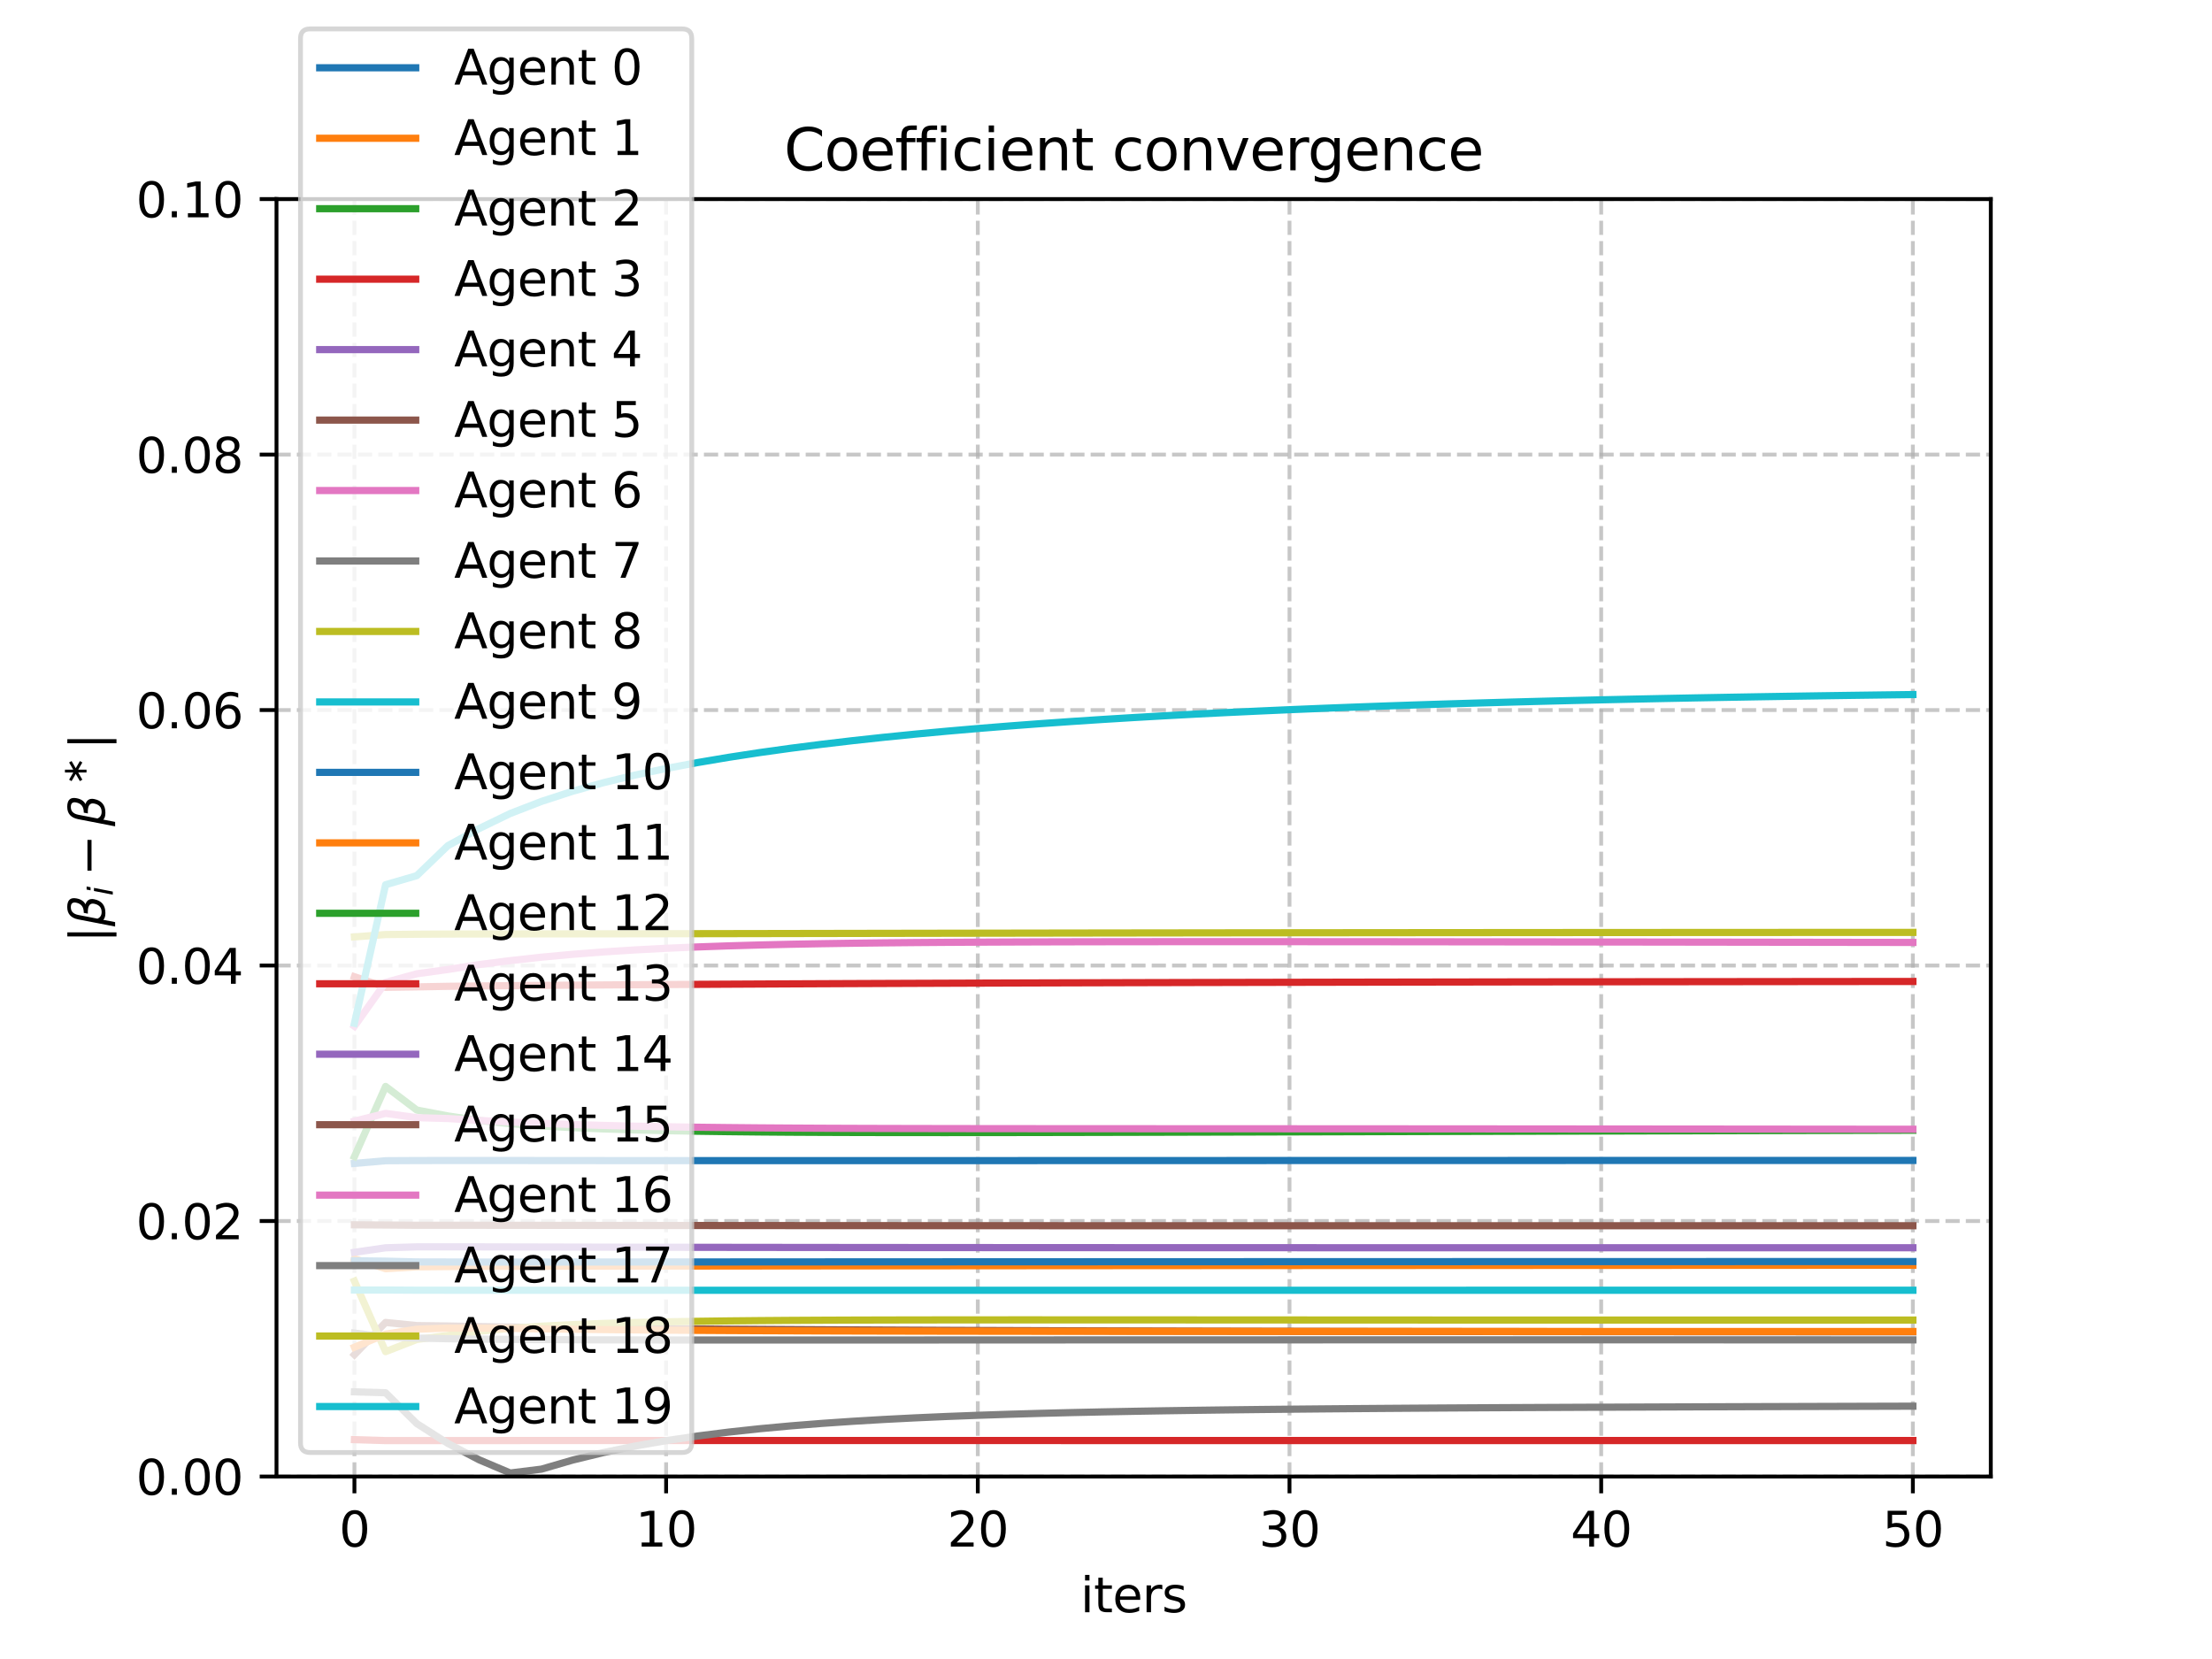 <?xml version="1.0" encoding="utf-8" standalone="no"?>
<!DOCTYPE svg PUBLIC "-//W3C//DTD SVG 1.1//EN"
  "http://www.w3.org/Graphics/SVG/1.1/DTD/svg11.dtd">
<svg xmlns:xlink="http://www.w3.org/1999/xlink" width="460.8pt" height="345.6pt" viewBox="0 0 460.8 345.6" xmlns="http://www.w3.org/2000/svg" version="1.1">
 <defs>
  <style type="text/css">*{stroke-linejoin: round; stroke-linecap: butt}</style>
 </defs>
 <g id="figure_1">
  <g id="patch_1">
   <path d="M 0 345.6 
L 460.8 345.6 
L 460.8 0 
L 0 0 
z
" style="fill: #ffffff"/>
  </g>
  <g id="axes_1">
   <g id="patch_2">
    <path d="M 57.6 307.584 
L 414.72 307.584 
L 414.72 41.472 
L 57.6 41.472 
z
" style="fill: #ffffff"/>
   </g>
   <g id="matplotlib.axis_1">
    <g id="xtick_1">
     <g id="line2d_1">
      <path d="M 73.833 307.584 
L 73.833 41.472 
" clip-path="url(#p8835de9be8)" style="fill: none; stroke-dasharray: 2.96,1.28; stroke-dashoffset: 0; stroke: #b0b0b0; stroke-opacity: 0.7; stroke-width: 0.8"/>
     </g>
     <g id="line2d_2">
      <defs>
       <path id="mc76a9c262f" d="M 0 0 
L 0 3.5 
" style="stroke: #000000; stroke-width: 0.8"/>
      </defs>
      <g>
       <use xlink:href="#mc76a9c262f" x="73.833" y="307.584" style="stroke: #000000; stroke-width: 0.8"/>
      </g>
     </g>
     <g id="text_1">
      <!-- 0 -->
      <g transform="translate(70.651 322.182) scale(0.1 -0.1)">
       <defs>
        <path id="DejaVuSans-30" d="M 2034 4250 
Q 1547 4250 1301 3770 
Q 1056 3291 1056 2328 
Q 1056 1369 1301 889 
Q 1547 409 2034 409 
Q 2525 409 2770 889 
Q 3016 1369 3016 2328 
Q 3016 3291 2770 3770 
Q 2525 4250 2034 4250 
z
M 2034 4750 
Q 2819 4750 3233 4129 
Q 3647 3509 3647 2328 
Q 3647 1150 3233 529 
Q 2819 -91 2034 -91 
Q 1250 -91 836 529 
Q 422 1150 422 2328 
Q 422 3509 836 4129 
Q 1250 4750 2034 4750 
z
" transform="scale(0.016)"/>
       </defs>
       <use xlink:href="#DejaVuSans-30"/>
      </g>
     </g>
    </g>
    <g id="xtick_2">
     <g id="line2d_3">
      <path d="M 138.764 307.584 
L 138.764 41.472 
" clip-path="url(#p8835de9be8)" style="fill: none; stroke-dasharray: 2.96,1.28; stroke-dashoffset: 0; stroke: #b0b0b0; stroke-opacity: 0.7; stroke-width: 0.8"/>
     </g>
     <g id="line2d_4">
      <g>
       <use xlink:href="#mc76a9c262f" x="138.764" y="307.584" style="stroke: #000000; stroke-width: 0.8"/>
      </g>
     </g>
     <g id="text_2">
      <!-- 10 -->
      <g transform="translate(132.401 322.182) scale(0.1 -0.1)">
       <defs>
        <path id="DejaVuSans-31" d="M 794 531 
L 1825 531 
L 1825 4091 
L 703 3866 
L 703 4441 
L 1819 4666 
L 2450 4666 
L 2450 531 
L 3481 531 
L 3481 0 
L 794 0 
L 794 531 
z
" transform="scale(0.016)"/>
       </defs>
       <use xlink:href="#DejaVuSans-31"/>
       <use xlink:href="#DejaVuSans-30" transform="translate(63.623 0)"/>
      </g>
     </g>
    </g>
    <g id="xtick_3">
     <g id="line2d_5">
      <path d="M 203.695 307.584 
L 203.695 41.472 
" clip-path="url(#p8835de9be8)" style="fill: none; stroke-dasharray: 2.96,1.28; stroke-dashoffset: 0; stroke: #b0b0b0; stroke-opacity: 0.7; stroke-width: 0.8"/>
     </g>
     <g id="line2d_6">
      <g>
       <use xlink:href="#mc76a9c262f" x="203.695" y="307.584" style="stroke: #000000; stroke-width: 0.8"/>
      </g>
     </g>
     <g id="text_3">
      <!-- 20 -->
      <g transform="translate(197.332 322.182) scale(0.1 -0.1)">
       <defs>
        <path id="DejaVuSans-32" d="M 1228 531 
L 3431 531 
L 3431 0 
L 469 0 
L 469 531 
Q 828 903 1448 1529 
Q 2069 2156 2228 2338 
Q 2531 2678 2651 2914 
Q 2772 3150 2772 3378 
Q 2772 3750 2511 3984 
Q 2250 4219 1831 4219 
Q 1534 4219 1204 4116 
Q 875 4013 500 3803 
L 500 4441 
Q 881 4594 1212 4672 
Q 1544 4750 1819 4750 
Q 2544 4750 2975 4387 
Q 3406 4025 3406 3419 
Q 3406 3131 3298 2873 
Q 3191 2616 2906 2266 
Q 2828 2175 2409 1742 
Q 1991 1309 1228 531 
z
" transform="scale(0.016)"/>
       </defs>
       <use xlink:href="#DejaVuSans-32"/>
       <use xlink:href="#DejaVuSans-30" transform="translate(63.623 0)"/>
      </g>
     </g>
    </g>
    <g id="xtick_4">
     <g id="line2d_7">
      <path d="M 268.625 307.584 
L 268.625 41.472 
" clip-path="url(#p8835de9be8)" style="fill: none; stroke-dasharray: 2.96,1.28; stroke-dashoffset: 0; stroke: #b0b0b0; stroke-opacity: 0.7; stroke-width: 0.8"/>
     </g>
     <g id="line2d_8">
      <g>
       <use xlink:href="#mc76a9c262f" x="268.625" y="307.584" style="stroke: #000000; stroke-width: 0.8"/>
      </g>
     </g>
     <g id="text_4">
      <!-- 30 -->
      <g transform="translate(262.263 322.182) scale(0.1 -0.1)">
       <defs>
        <path id="DejaVuSans-33" d="M 2597 2516 
Q 3050 2419 3304 2112 
Q 3559 1806 3559 1356 
Q 3559 666 3084 287 
Q 2609 -91 1734 -91 
Q 1441 -91 1130 -33 
Q 819 25 488 141 
L 488 750 
Q 750 597 1062 519 
Q 1375 441 1716 441 
Q 2309 441 2620 675 
Q 2931 909 2931 1356 
Q 2931 1769 2642 2001 
Q 2353 2234 1838 2234 
L 1294 2234 
L 1294 2753 
L 1863 2753 
Q 2328 2753 2575 2939 
Q 2822 3125 2822 3475 
Q 2822 3834 2567 4026 
Q 2313 4219 1838 4219 
Q 1578 4219 1281 4162 
Q 984 4106 628 3988 
L 628 4550 
Q 988 4650 1302 4700 
Q 1616 4750 1894 4750 
Q 2613 4750 3031 4423 
Q 3450 4097 3450 3541 
Q 3450 3153 3228 2886 
Q 3006 2619 2597 2516 
z
" transform="scale(0.016)"/>
       </defs>
       <use xlink:href="#DejaVuSans-33"/>
       <use xlink:href="#DejaVuSans-30" transform="translate(63.623 0)"/>
      </g>
     </g>
    </g>
    <g id="xtick_5">
     <g id="line2d_9">
      <path d="M 333.556 307.584 
L 333.556 41.472 
" clip-path="url(#p8835de9be8)" style="fill: none; stroke-dasharray: 2.96,1.28; stroke-dashoffset: 0; stroke: #b0b0b0; stroke-opacity: 0.7; stroke-width: 0.8"/>
     </g>
     <g id="line2d_10">
      <g>
       <use xlink:href="#mc76a9c262f" x="333.556" y="307.584" style="stroke: #000000; stroke-width: 0.8"/>
      </g>
     </g>
     <g id="text_5">
      <!-- 40 -->
      <g transform="translate(327.194 322.182) scale(0.1 -0.1)">
       <defs>
        <path id="DejaVuSans-34" d="M 2419 4116 
L 825 1625 
L 2419 1625 
L 2419 4116 
z
M 2253 4666 
L 3047 4666 
L 3047 1625 
L 3713 1625 
L 3713 1100 
L 3047 1100 
L 3047 0 
L 2419 0 
L 2419 1100 
L 313 1100 
L 313 1709 
L 2253 4666 
z
" transform="scale(0.016)"/>
       </defs>
       <use xlink:href="#DejaVuSans-34"/>
       <use xlink:href="#DejaVuSans-30" transform="translate(63.623 0)"/>
      </g>
     </g>
    </g>
    <g id="xtick_6">
     <g id="line2d_11">
      <path d="M 398.487 307.584 
L 398.487 41.472 
" clip-path="url(#p8835de9be8)" style="fill: none; stroke-dasharray: 2.96,1.28; stroke-dashoffset: 0; stroke: #b0b0b0; stroke-opacity: 0.7; stroke-width: 0.8"/>
     </g>
     <g id="line2d_12">
      <g>
       <use xlink:href="#mc76a9c262f" x="398.487" y="307.584" style="stroke: #000000; stroke-width: 0.8"/>
      </g>
     </g>
     <g id="text_6">
      <!-- 50 -->
      <g transform="translate(392.125 322.182) scale(0.1 -0.1)">
       <defs>
        <path id="DejaVuSans-35" d="M 691 4666 
L 3169 4666 
L 3169 4134 
L 1269 4134 
L 1269 2991 
Q 1406 3038 1543 3061 
Q 1681 3084 1819 3084 
Q 2600 3084 3056 2656 
Q 3513 2228 3513 1497 
Q 3513 744 3044 326 
Q 2575 -91 1722 -91 
Q 1428 -91 1123 -41 
Q 819 9 494 109 
L 494 744 
Q 775 591 1075 516 
Q 1375 441 1709 441 
Q 2250 441 2565 725 
Q 2881 1009 2881 1497 
Q 2881 1984 2565 2268 
Q 2250 2553 1709 2553 
Q 1456 2553 1204 2497 
Q 953 2441 691 2322 
L 691 4666 
z
" transform="scale(0.016)"/>
       </defs>
       <use xlink:href="#DejaVuSans-35"/>
       <use xlink:href="#DejaVuSans-30" transform="translate(63.623 0)"/>
      </g>
     </g>
    </g>
    <g id="text_7">
     <!-- iters -->
     <g transform="translate(225.074 335.861) scale(0.1 -0.1)">
      <defs>
       <path id="DejaVuSans-69" d="M 603 3500 
L 1178 3500 
L 1178 0 
L 603 0 
L 603 3500 
z
M 603 4863 
L 1178 4863 
L 1178 4134 
L 603 4134 
L 603 4863 
z
" transform="scale(0.016)"/>
       <path id="DejaVuSans-74" d="M 1172 4494 
L 1172 3500 
L 2356 3500 
L 2356 3053 
L 1172 3053 
L 1172 1153 
Q 1172 725 1289 603 
Q 1406 481 1766 481 
L 2356 481 
L 2356 0 
L 1766 0 
Q 1100 0 847 248 
Q 594 497 594 1153 
L 594 3053 
L 172 3053 
L 172 3500 
L 594 3500 
L 594 4494 
L 1172 4494 
z
" transform="scale(0.016)"/>
       <path id="DejaVuSans-65" d="M 3597 1894 
L 3597 1613 
L 953 1613 
Q 991 1019 1311 708 
Q 1631 397 2203 397 
Q 2534 397 2845 478 
Q 3156 559 3463 722 
L 3463 178 
Q 3153 47 2828 -22 
Q 2503 -91 2169 -91 
Q 1331 -91 842 396 
Q 353 884 353 1716 
Q 353 2575 817 3079 
Q 1281 3584 2069 3584 
Q 2775 3584 3186 3129 
Q 3597 2675 3597 1894 
z
M 3022 2063 
Q 3016 2534 2758 2815 
Q 2500 3097 2075 3097 
Q 1594 3097 1305 2825 
Q 1016 2553 972 2059 
L 3022 2063 
z
" transform="scale(0.016)"/>
       <path id="DejaVuSans-72" d="M 2631 2963 
Q 2534 3019 2420 3045 
Q 2306 3072 2169 3072 
Q 1681 3072 1420 2755 
Q 1159 2438 1159 1844 
L 1159 0 
L 581 0 
L 581 3500 
L 1159 3500 
L 1159 2956 
Q 1341 3275 1631 3429 
Q 1922 3584 2338 3584 
Q 2397 3584 2469 3576 
Q 2541 3569 2628 3553 
L 2631 2963 
z
" transform="scale(0.016)"/>
       <path id="DejaVuSans-73" d="M 2834 3397 
L 2834 2853 
Q 2591 2978 2328 3040 
Q 2066 3103 1784 3103 
Q 1356 3103 1142 2972 
Q 928 2841 928 2578 
Q 928 2378 1081 2264 
Q 1234 2150 1697 2047 
L 1894 2003 
Q 2506 1872 2764 1633 
Q 3022 1394 3022 966 
Q 3022 478 2636 193 
Q 2250 -91 1575 -91 
Q 1294 -91 989 -36 
Q 684 19 347 128 
L 347 722 
Q 666 556 975 473 
Q 1284 391 1588 391 
Q 1994 391 2212 530 
Q 2431 669 2431 922 
Q 2431 1156 2273 1281 
Q 2116 1406 1581 1522 
L 1381 1569 
Q 847 1681 609 1914 
Q 372 2147 372 2553 
Q 372 3047 722 3315 
Q 1072 3584 1716 3584 
Q 2034 3584 2315 3537 
Q 2597 3491 2834 3397 
z
" transform="scale(0.016)"/>
      </defs>
      <use xlink:href="#DejaVuSans-69"/>
      <use xlink:href="#DejaVuSans-74" transform="translate(27.783 0)"/>
      <use xlink:href="#DejaVuSans-65" transform="translate(66.992 0)"/>
      <use xlink:href="#DejaVuSans-72" transform="translate(128.516 0)"/>
      <use xlink:href="#DejaVuSans-73" transform="translate(169.629 0)"/>
     </g>
    </g>
   </g>
   <g id="matplotlib.axis_2">
    <g id="ytick_1">
     <g id="line2d_13">
      <path d="M 57.6 307.584 
L 414.72 307.584 
" clip-path="url(#p8835de9be8)" style="fill: none; stroke-dasharray: 2.96,1.28; stroke-dashoffset: 0; stroke: #b0b0b0; stroke-opacity: 0.7; stroke-width: 0.8"/>
     </g>
     <g id="line2d_14">
      <defs>
       <path id="mf9c30bc57f" d="M 0 0 
L -3.5 0 
" style="stroke: #000000; stroke-width: 0.8"/>
      </defs>
      <g>
       <use xlink:href="#mf9c30bc57f" x="57.6" y="307.584" style="stroke: #000000; stroke-width: 0.8"/>
      </g>
     </g>
     <g id="text_8">
      <!-- 0.00 -->
      <g transform="translate(28.334 311.383) scale(0.1 -0.1)">
       <defs>
        <path id="DejaVuSans-2e" d="M 684 794 
L 1344 794 
L 1344 0 
L 684 0 
L 684 794 
z
" transform="scale(0.016)"/>
       </defs>
       <use xlink:href="#DejaVuSans-30"/>
       <use xlink:href="#DejaVuSans-2e" transform="translate(63.623 0)"/>
       <use xlink:href="#DejaVuSans-30" transform="translate(95.41 0)"/>
       <use xlink:href="#DejaVuSans-30" transform="translate(159.033 0)"/>
      </g>
     </g>
    </g>
    <g id="ytick_2">
     <g id="line2d_15">
      <path d="M 57.6 254.362 
L 414.72 254.362 
" clip-path="url(#p8835de9be8)" style="fill: none; stroke-dasharray: 2.96,1.28; stroke-dashoffset: 0; stroke: #b0b0b0; stroke-opacity: 0.7; stroke-width: 0.8"/>
     </g>
     <g id="line2d_16">
      <g>
       <use xlink:href="#mf9c30bc57f" x="57.6" y="254.362" style="stroke: #000000; stroke-width: 0.8"/>
      </g>
     </g>
     <g id="text_9">
      <!-- 0.02 -->
      <g transform="translate(28.334 258.161) scale(0.1 -0.1)">
       <use xlink:href="#DejaVuSans-30"/>
       <use xlink:href="#DejaVuSans-2e" transform="translate(63.623 0)"/>
       <use xlink:href="#DejaVuSans-30" transform="translate(95.41 0)"/>
       <use xlink:href="#DejaVuSans-32" transform="translate(159.033 0)"/>
      </g>
     </g>
    </g>
    <g id="ytick_3">
     <g id="line2d_17">
      <path d="M 57.6 201.139 
L 414.72 201.139 
" clip-path="url(#p8835de9be8)" style="fill: none; stroke-dasharray: 2.96,1.28; stroke-dashoffset: 0; stroke: #b0b0b0; stroke-opacity: 0.7; stroke-width: 0.8"/>
     </g>
     <g id="line2d_18">
      <g>
       <use xlink:href="#mf9c30bc57f" x="57.6" y="201.139" style="stroke: #000000; stroke-width: 0.8"/>
      </g>
     </g>
     <g id="text_10">
      <!-- 0.04 -->
      <g transform="translate(28.334 204.938) scale(0.1 -0.1)">
       <use xlink:href="#DejaVuSans-30"/>
       <use xlink:href="#DejaVuSans-2e" transform="translate(63.623 0)"/>
       <use xlink:href="#DejaVuSans-30" transform="translate(95.41 0)"/>
       <use xlink:href="#DejaVuSans-34" transform="translate(159.033 0)"/>
      </g>
     </g>
    </g>
    <g id="ytick_4">
     <g id="line2d_19">
      <path d="M 57.6 147.917 
L 414.72 147.917 
" clip-path="url(#p8835de9be8)" style="fill: none; stroke-dasharray: 2.96,1.28; stroke-dashoffset: 0; stroke: #b0b0b0; stroke-opacity: 0.7; stroke-width: 0.8"/>
     </g>
     <g id="line2d_20">
      <g>
       <use xlink:href="#mf9c30bc57f" x="57.6" y="147.917" style="stroke: #000000; stroke-width: 0.8"/>
      </g>
     </g>
     <g id="text_11">
      <!-- 0.06 -->
      <g transform="translate(28.334 151.716) scale(0.1 -0.1)">
       <defs>
        <path id="DejaVuSans-36" d="M 2113 2584 
Q 1688 2584 1439 2293 
Q 1191 2003 1191 1497 
Q 1191 994 1439 701 
Q 1688 409 2113 409 
Q 2538 409 2786 701 
Q 3034 994 3034 1497 
Q 3034 2003 2786 2293 
Q 2538 2584 2113 2584 
z
M 3366 4563 
L 3366 3988 
Q 3128 4100 2886 4159 
Q 2644 4219 2406 4219 
Q 1781 4219 1451 3797 
Q 1122 3375 1075 2522 
Q 1259 2794 1537 2939 
Q 1816 3084 2150 3084 
Q 2853 3084 3261 2657 
Q 3669 2231 3669 1497 
Q 3669 778 3244 343 
Q 2819 -91 2113 -91 
Q 1303 -91 875 529 
Q 447 1150 447 2328 
Q 447 3434 972 4092 
Q 1497 4750 2381 4750 
Q 2619 4750 2861 4703 
Q 3103 4656 3366 4563 
z
" transform="scale(0.016)"/>
       </defs>
       <use xlink:href="#DejaVuSans-30"/>
       <use xlink:href="#DejaVuSans-2e" transform="translate(63.623 0)"/>
       <use xlink:href="#DejaVuSans-30" transform="translate(95.41 0)"/>
       <use xlink:href="#DejaVuSans-36" transform="translate(159.033 0)"/>
      </g>
     </g>
    </g>
    <g id="ytick_5">
     <g id="line2d_21">
      <path d="M 57.6 94.694 
L 414.72 94.694 
" clip-path="url(#p8835de9be8)" style="fill: none; stroke-dasharray: 2.96,1.28; stroke-dashoffset: 0; stroke: #b0b0b0; stroke-opacity: 0.7; stroke-width: 0.8"/>
     </g>
     <g id="line2d_22">
      <g>
       <use xlink:href="#mf9c30bc57f" x="57.6" y="94.694" style="stroke: #000000; stroke-width: 0.8"/>
      </g>
     </g>
     <g id="text_12">
      <!-- 0.08 -->
      <g transform="translate(28.334 98.494) scale(0.1 -0.1)">
       <defs>
        <path id="DejaVuSans-38" d="M 2034 2216 
Q 1584 2216 1326 1975 
Q 1069 1734 1069 1313 
Q 1069 891 1326 650 
Q 1584 409 2034 409 
Q 2484 409 2743 651 
Q 3003 894 3003 1313 
Q 3003 1734 2745 1975 
Q 2488 2216 2034 2216 
z
M 1403 2484 
Q 997 2584 770 2862 
Q 544 3141 544 3541 
Q 544 4100 942 4425 
Q 1341 4750 2034 4750 
Q 2731 4750 3128 4425 
Q 3525 4100 3525 3541 
Q 3525 3141 3298 2862 
Q 3072 2584 2669 2484 
Q 3125 2378 3379 2068 
Q 3634 1759 3634 1313 
Q 3634 634 3220 271 
Q 2806 -91 2034 -91 
Q 1263 -91 848 271 
Q 434 634 434 1313 
Q 434 1759 690 2068 
Q 947 2378 1403 2484 
z
M 1172 3481 
Q 1172 3119 1398 2916 
Q 1625 2713 2034 2713 
Q 2441 2713 2670 2916 
Q 2900 3119 2900 3481 
Q 2900 3844 2670 4047 
Q 2441 4250 2034 4250 
Q 1625 4250 1398 4047 
Q 1172 3844 1172 3481 
z
" transform="scale(0.016)"/>
       </defs>
       <use xlink:href="#DejaVuSans-30"/>
       <use xlink:href="#DejaVuSans-2e" transform="translate(63.623 0)"/>
       <use xlink:href="#DejaVuSans-30" transform="translate(95.41 0)"/>
       <use xlink:href="#DejaVuSans-38" transform="translate(159.033 0)"/>
      </g>
     </g>
    </g>
    <g id="ytick_6">
     <g id="line2d_23">
      <path d="M 57.6 41.472 
L 414.72 41.472 
" clip-path="url(#p8835de9be8)" style="fill: none; stroke-dasharray: 2.96,1.28; stroke-dashoffset: 0; stroke: #b0b0b0; stroke-opacity: 0.7; stroke-width: 0.8"/>
     </g>
     <g id="line2d_24">
      <g>
       <use xlink:href="#mf9c30bc57f" x="57.6" y="41.472" style="stroke: #000000; stroke-width: 0.8"/>
      </g>
     </g>
     <g id="text_13">
      <!-- 0.10 -->
      <g transform="translate(28.334 45.271) scale(0.1 -0.1)">
       <use xlink:href="#DejaVuSans-30"/>
       <use xlink:href="#DejaVuSans-2e" transform="translate(63.623 0)"/>
       <use xlink:href="#DejaVuSans-31" transform="translate(95.41 0)"/>
       <use xlink:href="#DejaVuSans-30" transform="translate(159.033 0)"/>
      </g>
     </g>
    </g>
    <g id="text_14">
     <!-- $|\beta_i-\beta^\ast|$ -->
     <g transform="translate(21.934 196.378) rotate(-90) scale(0.1 -0.1)">
      <defs>
       <path id="DejaVuSans-7c" d="M 1344 4891 
L 1344 -1509 
L 813 -1509 
L 813 4891 
L 1344 4891 
z
" transform="scale(0.016)"/>
       <path id="DejaVuSans-Oblique-3b2" d="M 872 216 
L 572 -1331 
L -6 -1331 
L 928 3478 
Q 1206 4903 2538 4903 
Q 3888 4903 3659 3700 
Q 3503 2844 2894 2531 
Q 3713 2250 3553 1416 
Q 3272 -69 1759 -66 
Q 1097 -63 872 216 
z
M 1019 966 
Q 1259 422 1875 425 
Q 2775 425 2966 1406 
Q 3138 2288 1675 2219 
L 1778 2750 
Q 2909 2731 3106 3750 
Q 3241 4438 2509 4434 
Q 1691 4434 1503 3459 
L 1019 966 
z
" transform="scale(0.016)"/>
       <path id="DejaVuSans-Oblique-69" d="M 1172 4863 
L 1747 4863 
L 1606 4134 
L 1031 4134 
L 1172 4863 
z
M 909 3500 
L 1484 3500 
L 800 0 
L 225 0 
L 909 3500 
z
" transform="scale(0.016)"/>
       <path id="DejaVuSans-2212" d="M 678 2272 
L 4684 2272 
L 4684 1741 
L 678 1741 
L 678 2272 
z
" transform="scale(0.016)"/>
       <path id="DejaVuSans-2217" d="M 2153 2006 
L 816 2778 
L 1081 3238 
L 2419 2466 
L 2419 4013 
L 2944 4013 
L 2944 2466 
L 4281 3238 
L 4547 2778 
L 3209 2006 
L 4547 1234 
L 4281 775 
L 2944 1547 
L 2944 0 
L 2419 0 
L 2419 1547 
L 1081 775 
L 816 1234 
L 2153 2006 
z
" transform="scale(0.016)"/>
      </defs>
      <use xlink:href="#DejaVuSans-7c" transform="translate(0 0.827)"/>
      <use xlink:href="#DejaVuSans-Oblique-3b2" transform="translate(33.691 0.827)"/>
      <use xlink:href="#DejaVuSans-Oblique-69" transform="translate(97.51 -15.58) scale(0.7)"/>
      <use xlink:href="#DejaVuSans-2212" transform="translate(139.175 0.827)"/>
      <use xlink:href="#DejaVuSans-Oblique-3b2" transform="translate(242.446 0.827)"/>
      <use xlink:href="#DejaVuSans-2217" transform="translate(327.438 39.108) scale(0.7)"/>
      <use xlink:href="#DejaVuSans-7c" transform="translate(402.462 0.827)"/>
     </g>
    </g>
   </g>
   <g id="line2d_25">
    <path d="M 73.833 242.366 
L 80.326 241.8 
L 86.819 241.764 
L 93.312 241.755 
L 99.805 241.752 
L 106.298 241.756 
L 112.791 241.762 
L 119.284 241.768 
L 125.777 241.773 
L 132.271 241.777 
L 138.764 241.78 
L 145.257 241.782 
L 151.75 241.783 
L 158.243 241.783 
L 164.736 241.783 
L 171.229 241.783 
L 177.722 241.782 
L 184.215 241.78 
L 190.708 241.779 
L 197.201 241.777 
L 203.695 241.775 
L 210.188 241.774 
L 216.681 241.772 
L 223.174 241.77 
L 229.667 241.768 
L 236.16 241.766 
L 242.653 241.765 
L 249.146 241.763 
L 255.639 241.761 
L 262.132 241.76 
L 268.625 241.758 
L 275.119 241.757 
L 281.612 241.755 
L 288.105 241.754 
L 294.598 241.752 
L 301.091 241.751 
L 307.584 241.75 
L 314.077 241.749 
L 320.57 241.748 
L 327.063 241.747 
L 333.556 241.746 
L 340.049 241.744 
L 346.543 241.744 
L 353.036 241.743 
L 359.529 241.742 
L 366.022 241.741 
L 372.515 241.74 
L 379.008 241.739 
L 385.501 241.738 
L 391.994 241.738 
L 398.487 241.737 
" clip-path="url(#p8835de9be8)" style="fill: none; stroke: #1f77b4; stroke-width: 1.5; stroke-linecap: square"/>
   </g>
   <g id="line2d_26">
    <path d="M 73.833 262.221 
L 80.326 264.289 
L 86.819 263.905 
L 93.312 263.843 
L 99.805 263.813 
L 106.298 263.796 
L 112.791 263.782 
L 119.284 263.771 
L 125.777 263.761 
L 132.271 263.751 
L 138.764 263.742 
L 145.257 263.734 
L 151.75 263.726 
L 158.243 263.719 
L 164.736 263.712 
L 171.229 263.706 
L 177.722 263.699 
L 184.215 263.693 
L 190.708 263.688 
L 197.201 263.682 
L 203.695 263.677 
L 210.188 263.672 
L 216.681 263.667 
L 223.174 263.663 
L 229.667 263.658 
L 236.16 263.654 
L 242.653 263.649 
L 249.146 263.645 
L 255.639 263.641 
L 262.132 263.638 
L 268.625 263.634 
L 275.119 263.63 
L 281.612 263.627 
L 288.105 263.623 
L 294.598 263.62 
L 301.091 263.617 
L 307.584 263.613 
L 314.077 263.61 
L 320.57 263.607 
L 327.063 263.604 
L 333.556 263.601 
L 340.049 263.598 
L 346.543 263.596 
L 353.036 263.593 
L 359.529 263.59 
L 366.022 263.587 
L 372.515 263.585 
L 379.008 263.582 
L 385.501 263.58 
L 391.994 263.577 
L 398.487 263.575 
" clip-path="url(#p8835de9be8)" style="fill: none; stroke: #ff7f0e; stroke-width: 1.5; stroke-linecap: square"/>
   </g>
   <g id="line2d_27">
    <path d="M 73.833 240.947 
L 80.326 226.321 
L 86.819 231.242 
L 93.312 232.471 
L 99.805 233.432 
L 106.298 234.077 
L 112.791 234.553 
L 119.284 234.909 
L 125.777 235.178 
L 132.271 235.383 
L 138.764 235.538 
L 145.257 235.656 
L 151.75 235.744 
L 158.243 235.81 
L 164.736 235.858 
L 171.229 235.891 
L 177.722 235.913 
L 184.215 235.927 
L 190.708 235.934 
L 197.201 235.935 
L 203.695 235.931 
L 210.188 235.925 
L 216.681 235.915 
L 223.174 235.904 
L 229.667 235.891 
L 236.16 235.876 
L 242.653 235.861 
L 249.146 235.845 
L 255.639 235.828 
L 262.132 235.811 
L 268.625 235.793 
L 275.119 235.776 
L 281.612 235.758 
L 288.105 235.74 
L 294.598 235.722 
L 301.091 235.704 
L 307.584 235.686 
L 314.077 235.669 
L 320.57 235.651 
L 327.063 235.633 
L 333.556 235.616 
L 340.049 235.599 
L 346.543 235.582 
L 353.036 235.565 
L 359.529 235.548 
L 366.022 235.531 
L 372.515 235.514 
L 379.008 235.498 
L 385.501 235.482 
L 391.994 235.466 
L 398.487 235.45 
" clip-path="url(#p8835de9be8)" style="fill: none; stroke: #2ca02c; stroke-width: 1.5; stroke-linecap: square"/>
   </g>
   <g id="line2d_28">
    <path d="M 73.833 299.906 
L 80.326 300.101 
L 86.819 300.101 
L 93.312 300.098 
L 99.805 300.094 
L 106.298 300.091 
L 112.791 300.09 
L 119.284 300.088 
L 125.777 300.088 
L 132.271 300.087 
L 138.764 300.087 
L 145.257 300.087 
L 151.75 300.087 
L 158.243 300.088 
L 164.736 300.088 
L 171.229 300.088 
L 177.722 300.089 
L 184.215 300.089 
L 190.708 300.089 
L 197.201 300.09 
L 203.695 300.09 
L 210.188 300.09 
L 216.681 300.09 
L 223.174 300.091 
L 229.667 300.091 
L 236.16 300.091 
L 242.653 300.091 
L 249.146 300.091 
L 255.639 300.092 
L 262.132 300.092 
L 268.625 300.092 
L 275.119 300.092 
L 281.612 300.092 
L 288.105 300.092 
L 294.598 300.092 
L 301.091 300.092 
L 307.584 300.092 
L 314.077 300.092 
L 320.57 300.092 
L 327.063 300.092 
L 333.556 300.092 
L 340.049 300.092 
L 346.543 300.092 
L 353.036 300.092 
L 359.529 300.092 
L 366.022 300.092 
L 372.515 300.092 
L 379.008 300.092 
L 385.501 300.092 
L 391.994 300.092 
L 398.487 300.092 
" clip-path="url(#p8835de9be8)" style="fill: none; stroke: #d62728; stroke-width: 1.5; stroke-linecap: square"/>
   </g>
   <g id="line2d_29">
    <path clip-path="url(#p8835de9be8)" style="fill: none; stroke: #9467bd; stroke-width: 1.5; stroke-linecap: square"/>
   </g>
   <g id="line2d_30">
    <path d="M 73.833 282.203 
L 80.326 275.487 
L 86.819 276.143 
L 93.312 276.228 
L 99.805 276.355 
L 106.298 276.448 
L 112.791 276.533 
L 119.284 276.607 
L 125.777 276.674 
L 132.271 276.735 
L 138.764 276.791 
L 145.257 276.842 
L 151.75 276.89 
L 158.243 276.933 
L 164.736 276.974 
L 171.229 277.011 
L 177.722 277.045 
L 184.215 277.078 
L 190.708 277.107 
L 197.201 277.135 
L 203.695 277.161 
L 210.188 277.184 
L 216.681 277.206 
L 223.174 277.227 
L 229.667 277.246 
L 236.16 277.263 
L 242.653 277.28 
L 249.146 277.295 
L 255.639 277.309 
L 262.132 277.321 
L 268.625 277.333 
L 275.119 277.344 
L 281.612 277.354 
L 288.105 277.364 
L 294.598 277.372 
L 301.091 277.38 
L 307.584 277.387 
L 314.077 277.394 
L 320.57 277.4 
L 327.063 277.405 
L 333.556 277.41 
L 340.049 277.414 
L 346.543 277.418 
L 353.036 277.422 
L 359.529 277.425 
L 366.022 277.428 
L 372.515 277.431 
L 379.008 277.433 
L 385.501 277.435 
L 391.994 277.436 
L 398.487 277.438 
" clip-path="url(#p8835de9be8)" style="fill: none; stroke: #8c564b; stroke-width: 1.5; stroke-linecap: square"/>
   </g>
   <g id="line2d_31">
    <path d="M 73.833 233.551 
L 80.326 231.938 
L 86.819 232.829 
L 93.312 233.01 
L 99.805 233.408 
L 106.298 233.732 
L 112.791 234.018 
L 119.284 234.254 
L 125.777 234.447 
L 132.271 234.603 
L 138.764 234.726 
L 145.257 234.823 
L 151.75 234.898 
L 158.243 234.957 
L 164.736 235.001 
L 171.229 235.036 
L 177.722 235.061 
L 184.215 235.081 
L 190.708 235.095 
L 197.201 235.106 
L 203.695 235.115 
L 210.188 235.121 
L 216.681 235.126 
L 223.174 235.13 
L 229.667 235.133 
L 236.16 235.136 
L 242.653 235.138 
L 249.146 235.141 
L 255.639 235.144 
L 262.132 235.147 
L 268.625 235.149 
L 275.119 235.153 
L 281.612 235.156 
L 288.105 235.16 
L 294.598 235.163 
L 301.091 235.167 
L 307.584 235.172 
L 314.077 235.176 
L 320.57 235.181 
L 327.063 235.186 
L 333.556 235.191 
L 340.049 235.196 
L 346.543 235.201 
L 353.036 235.206 
L 359.529 235.212 
L 366.022 235.218 
L 372.515 235.223 
L 379.008 235.229 
L 385.501 235.235 
L 391.994 235.241 
L 398.487 235.247 
" clip-path="url(#p8835de9be8)" style="fill: none; stroke: #e377c2; stroke-width: 1.5; stroke-linecap: square"/>
   </g>
   <g id="line2d_32">
    <path d="M 73.833 289.942 
L 80.326 290.138 
L 86.819 296.55 
L 93.312 300.701 
L 99.805 304.1 
L 106.298 306.852 
L 112.791 306.049 
L 119.284 304.162 
L 125.777 302.58 
L 132.271 301.245 
L 138.764 300.115 
L 145.257 299.154 
L 151.75 298.334 
L 158.243 297.633 
L 164.736 297.033 
L 171.229 296.518 
L 177.722 296.075 
L 184.215 295.693 
L 190.708 295.363 
L 197.201 295.078 
L 203.695 294.831 
L 210.188 294.616 
L 216.681 294.429 
L 223.174 294.266 
L 229.667 294.124 
L 236.16 293.999 
L 242.653 293.889 
L 249.146 293.792 
L 255.639 293.706 
L 262.132 293.63 
L 268.625 293.562 
L 275.119 293.501 
L 281.612 293.446 
L 288.105 293.397 
L 294.598 293.352 
L 301.091 293.311 
L 307.584 293.273 
L 314.077 293.238 
L 320.57 293.206 
L 327.063 293.176 
L 333.556 293.148 
L 340.049 293.122 
L 346.543 293.097 
L 353.036 293.073 
L 359.529 293.051 
L 366.022 293.029 
L 372.515 293.008 
L 379.008 292.988 
L 385.501 292.969 
L 391.994 292.95 
L 398.487 292.932 
" clip-path="url(#p8835de9be8)" style="fill: none; stroke: #7f7f7f; stroke-width: 1.5; stroke-linecap: square"/>
   </g>
   <g id="line2d_33">
    <path d="M 73.833 266.874 
L 80.326 281.571 
L 86.819 279.04 
L 93.312 278.19 
L 99.805 277.323 
L 106.298 276.723 
L 112.791 276.274 
L 119.284 275.942 
L 125.777 275.692 
L 132.271 275.504 
L 138.764 275.361 
L 145.257 275.252 
L 151.75 275.169 
L 158.243 275.107 
L 164.736 275.059 
L 171.229 275.024 
L 177.722 274.998 
L 184.215 274.98 
L 190.708 274.967 
L 197.201 274.959 
L 203.695 274.954 
L 210.188 274.951 
L 216.681 274.951 
L 223.174 274.952 
L 229.667 274.954 
L 236.16 274.956 
L 242.653 274.959 
L 249.146 274.963 
L 255.639 274.967 
L 262.132 274.97 
L 268.625 274.974 
L 275.119 274.977 
L 281.612 274.98 
L 288.105 274.983 
L 294.598 274.986 
L 301.091 274.989 
L 307.584 274.991 
L 314.077 274.993 
L 320.57 274.995 
L 327.063 274.996 
L 333.556 274.997 
L 340.049 274.998 
L 346.543 274.999 
L 353.036 274.999 
L 359.529 275 
L 366.022 275 
L 372.515 275 
L 379.008 274.999 
L 385.501 274.999 
L 391.994 274.998 
L 398.487 274.998 
" clip-path="url(#p8835de9be8)" style="fill: none; stroke: #bcbd22; stroke-width: 1.5; stroke-linecap: square"/>
   </g>
   <g id="line2d_34">
    <path d="M 73.833 268.739 
L 80.326 268.734 
L 86.819 268.774 
L 93.312 268.782 
L 99.805 268.785 
L 106.298 268.785 
L 112.791 268.785 
L 119.284 268.785 
L 125.777 268.785 
L 132.271 268.784 
L 138.764 268.784 
L 145.257 268.784 
L 151.75 268.784 
L 158.243 268.784 
L 164.736 268.784 
L 171.229 268.783 
L 177.722 268.783 
L 184.215 268.783 
L 190.708 268.783 
L 197.201 268.783 
L 203.695 268.783 
L 210.188 268.783 
L 216.681 268.783 
L 223.174 268.783 
L 229.667 268.783 
L 236.16 268.783 
L 242.653 268.783 
L 249.146 268.783 
L 255.639 268.783 
L 262.132 268.783 
L 268.625 268.783 
L 275.119 268.783 
L 281.612 268.783 
L 288.105 268.783 
L 294.598 268.783 
L 301.091 268.783 
L 307.584 268.782 
L 314.077 268.782 
L 320.57 268.782 
L 327.063 268.782 
L 333.556 268.782 
L 340.049 268.782 
L 346.543 268.782 
L 353.036 268.782 
L 359.529 268.782 
L 366.022 268.782 
L 372.515 268.782 
L 379.008 268.782 
L 385.501 268.782 
L 391.994 268.782 
L 398.487 268.782 
" clip-path="url(#p8835de9be8)" style="fill: none; stroke: #17becf; stroke-width: 1.5; stroke-linecap: square"/>
   </g>
   <g id="line2d_35">
    <path d="M 73.833 262.637 
L 80.326 262.722 
L 86.819 262.883 
L 93.312 262.897 
L 99.805 262.914 
L 106.298 262.914 
L 112.791 262.911 
L 119.284 262.907 
L 125.777 262.902 
L 132.271 262.897 
L 138.764 262.892 
L 145.257 262.888 
L 151.75 262.884 
L 158.243 262.88 
L 164.736 262.876 
L 171.229 262.872 
L 177.722 262.869 
L 184.215 262.865 
L 190.708 262.862 
L 197.201 262.859 
L 203.695 262.856 
L 210.188 262.853 
L 216.681 262.85 
L 223.174 262.848 
L 229.667 262.845 
L 236.16 262.843 
L 242.653 262.84 
L 249.146 262.838 
L 255.639 262.836 
L 262.132 262.834 
L 268.625 262.832 
L 275.119 262.83 
L 281.612 262.828 
L 288.105 262.826 
L 294.598 262.824 
L 301.091 262.823 
L 307.584 262.821 
L 314.077 262.819 
L 320.57 262.818 
L 327.063 262.816 
L 333.556 262.815 
L 340.049 262.813 
L 346.543 262.812 
L 353.036 262.811 
L 359.529 262.809 
L 366.022 262.808 
L 372.515 262.807 
L 379.008 262.806 
L 385.501 262.804 
L 391.994 262.803 
L 398.487 262.802 
" clip-path="url(#p8835de9be8)" style="fill: none; stroke: #1f77b4; stroke-width: 1.5; stroke-linecap: square"/>
   </g>
   <g id="line2d_36">
    <path d="M 73.833 280.651 
L 80.326 277.926 
L 86.819 276.902 
L 93.312 276.664 
L 99.805 276.667 
L 106.298 276.739 
L 112.791 276.825 
L 119.284 276.907 
L 125.777 276.98 
L 132.271 277.042 
L 138.764 277.095 
L 145.257 277.139 
L 151.75 277.177 
L 158.243 277.208 
L 164.736 277.233 
L 171.229 277.255 
L 177.722 277.273 
L 184.215 277.288 
L 190.708 277.301 
L 197.201 277.312 
L 203.695 277.321 
L 210.188 277.328 
L 216.681 277.335 
L 223.174 277.34 
L 229.667 277.345 
L 236.16 277.349 
L 242.653 277.353 
L 249.146 277.356 
L 255.639 277.358 
L 262.132 277.361 
L 268.625 277.363 
L 275.119 277.364 
L 281.612 277.366 
L 288.105 277.367 
L 294.598 277.368 
L 301.091 277.369 
L 307.584 277.37 
L 314.077 277.371 
L 320.57 277.371 
L 327.063 277.372 
L 333.556 277.372 
L 340.049 277.373 
L 346.543 277.373 
L 353.036 277.373 
L 359.529 277.373 
L 366.022 277.374 
L 372.515 277.374 
L 379.008 277.374 
L 385.501 277.374 
L 391.994 277.374 
L 398.487 277.374 
" clip-path="url(#p8835de9be8)" style="fill: none; stroke: #ff7f0e; stroke-width: 1.5; stroke-linecap: square"/>
   </g>
   <g id="line2d_37">
    <path clip-path="url(#p8835de9be8)" style="fill: none; stroke: #2ca02c; stroke-width: 1.5; stroke-linecap: square"/>
   </g>
   <g id="line2d_38">
    <path d="M 73.833 203.469 
L 80.326 205.676 
L 86.819 205.586 
L 93.312 205.467 
L 99.805 205.394 
L 106.298 205.33 
L 112.791 205.275 
L 119.284 205.225 
L 125.777 205.179 
L 132.271 205.136 
L 138.764 205.095 
L 145.257 205.058 
L 151.75 205.022 
L 158.243 204.989 
L 164.736 204.957 
L 171.229 204.928 
L 177.722 204.9 
L 184.215 204.873 
L 190.708 204.848 
L 197.201 204.825 
L 203.695 204.802 
L 210.188 204.781 
L 216.681 204.761 
L 223.174 204.742 
L 229.667 204.724 
L 236.16 204.706 
L 242.653 204.69 
L 249.146 204.674 
L 255.639 204.66 
L 262.132 204.645 
L 268.625 204.632 
L 275.119 204.619 
L 281.612 204.607 
L 288.105 204.595 
L 294.598 204.584 
L 301.091 204.573 
L 307.584 204.563 
L 314.077 204.553 
L 320.57 204.543 
L 327.063 204.534 
L 333.556 204.526 
L 340.049 204.517 
L 346.543 204.509 
L 353.036 204.501 
L 359.529 204.494 
L 366.022 204.487 
L 372.515 204.48 
L 379.008 204.473 
L 385.501 204.467 
L 391.994 204.461 
L 398.487 204.455 
" clip-path="url(#p8835de9be8)" style="fill: none; stroke: #d62728; stroke-width: 1.5; stroke-linecap: square"/>
   </g>
   <g id="line2d_39">
    <path d="M 73.833 260.876 
L 80.326 259.936 
L 86.819 259.746 
L 93.312 259.741 
L 99.805 259.748 
L 106.298 259.762 
L 112.791 259.777 
L 119.284 259.792 
L 125.777 259.805 
L 132.271 259.818 
L 138.764 259.829 
L 145.257 259.839 
L 151.75 259.848 
L 158.243 259.856 
L 164.736 259.863 
L 171.229 259.87 
L 177.722 259.876 
L 184.215 259.882 
L 190.708 259.887 
L 197.201 259.892 
L 203.695 259.896 
L 210.188 259.9 
L 216.681 259.903 
L 223.174 259.906 
L 229.667 259.909 
L 236.16 259.912 
L 242.653 259.914 
L 249.146 259.916 
L 255.639 259.918 
L 262.132 259.92 
L 268.625 259.921 
L 275.119 259.923 
L 281.612 259.924 
L 288.105 259.925 
L 294.598 259.926 
L 301.091 259.926 
L 307.584 259.927 
L 314.077 259.927 
L 320.57 259.928 
L 327.063 259.928 
L 333.556 259.928 
L 340.049 259.928 
L 346.543 259.928 
L 353.036 259.928 
L 359.529 259.928 
L 366.022 259.928 
L 372.515 259.927 
L 379.008 259.927 
L 385.501 259.927 
L 391.994 259.926 
L 398.487 259.926 
" clip-path="url(#p8835de9be8)" style="fill: none; stroke: #9467bd; stroke-width: 1.5; stroke-linecap: square"/>
   </g>
   <g id="line2d_40">
    <path d="M 73.833 255.152 
L 80.326 255.194 
L 86.819 255.249 
L 93.312 255.242 
L 99.805 255.25 
L 106.298 255.258 
L 112.791 255.265 
L 119.284 255.273 
L 125.777 255.28 
L 132.271 255.287 
L 138.764 255.293 
L 145.257 255.299 
L 151.75 255.304 
L 158.243 255.309 
L 164.736 255.314 
L 171.229 255.318 
L 177.722 255.322 
L 184.215 255.325 
L 190.708 255.329 
L 197.201 255.331 
L 203.695 255.334 
L 210.188 255.336 
L 216.681 255.338 
L 223.174 255.34 
L 229.667 255.342 
L 236.16 255.343 
L 242.653 255.344 
L 249.146 255.345 
L 255.639 255.346 
L 262.132 255.347 
L 268.625 255.347 
L 275.119 255.348 
L 281.612 255.348 
L 288.105 255.348 
L 294.598 255.348 
L 301.091 255.348 
L 307.584 255.348 
L 314.077 255.348 
L 320.57 255.348 
L 327.063 255.347 
L 333.556 255.347 
L 340.049 255.347 
L 346.543 255.346 
L 353.036 255.345 
L 359.529 255.345 
L 366.022 255.344 
L 372.515 255.343 
L 379.008 255.343 
L 385.501 255.342 
L 391.994 255.341 
L 398.487 255.34 
" clip-path="url(#p8835de9be8)" style="fill: none; stroke: #8c564b; stroke-width: 1.5; stroke-linecap: square"/>
   </g>
   <g id="line2d_41">
    <path d="M 73.833 213.794 
L 80.326 204.653 
L 86.819 202.859 
L 93.312 201.959 
L 99.805 200.935 
L 106.298 200.113 
L 112.791 199.398 
L 119.284 198.799 
L 125.777 198.299 
L 132.271 197.886 
L 138.764 197.545 
L 145.257 197.267 
L 151.75 197.04 
L 158.243 196.856 
L 164.736 196.707 
L 171.229 196.587 
L 177.722 196.491 
L 184.215 196.414 
L 190.708 196.353 
L 197.201 196.304 
L 203.695 196.266 
L 210.188 196.237 
L 216.681 196.214 
L 223.174 196.197 
L 229.667 196.184 
L 236.16 196.176 
L 242.653 196.17 
L 249.146 196.167 
L 255.639 196.166 
L 262.132 196.167 
L 268.625 196.169 
L 275.119 196.173 
L 281.612 196.177 
L 288.105 196.182 
L 294.598 196.188 
L 301.091 196.195 
L 307.584 196.202 
L 314.077 196.209 
L 320.57 196.217 
L 327.063 196.225 
L 333.556 196.234 
L 340.049 196.242 
L 346.543 196.251 
L 353.036 196.26 
L 359.529 196.269 
L 366.022 196.278 
L 372.515 196.288 
L 379.008 196.297 
L 385.501 196.307 
L 391.994 196.316 
L 398.487 196.326 
" clip-path="url(#p8835de9be8)" style="fill: none; stroke: #e377c2; stroke-width: 1.5; stroke-linecap: square"/>
   </g>
   <g id="line2d_42">
    <path d="M 73.833 277.704 
L 80.326 278.52 
L 86.819 278.753 
L 93.312 278.883 
L 99.805 278.965 
L 106.298 279.023 
L 112.791 279.065 
L 119.284 279.096 
L 125.777 279.118 
L 132.271 279.133 
L 138.764 279.142 
L 145.257 279.148 
L 151.75 279.151 
L 158.243 279.152 
L 164.736 279.152 
L 171.229 279.15 
L 177.722 279.147 
L 184.215 279.145 
L 190.708 279.142 
L 197.201 279.139 
L 203.695 279.136 
L 210.188 279.133 
L 216.681 279.13 
L 223.174 279.127 
L 229.667 279.125 
L 236.16 279.123 
L 242.653 279.121 
L 249.146 279.119 
L 255.639 279.118 
L 262.132 279.117 
L 268.625 279.116 
L 275.119 279.115 
L 281.612 279.114 
L 288.105 279.114 
L 294.598 279.113 
L 301.091 279.113 
L 307.584 279.113 
L 314.077 279.113 
L 320.57 279.113 
L 327.063 279.113 
L 333.556 279.113 
L 340.049 279.113 
L 346.543 279.114 
L 353.036 279.114 
L 359.529 279.115 
L 366.022 279.115 
L 372.515 279.115 
L 379.008 279.116 
L 385.501 279.117 
L 391.994 279.117 
L 398.487 279.118 
" clip-path="url(#p8835de9be8)" style="fill: none; stroke: #7f7f7f; stroke-width: 1.5; stroke-linecap: square"/>
   </g>
   <g id="line2d_43">
    <path d="M 73.833 195.176 
L 80.326 194.683 
L 86.819 194.617 
L 93.312 194.577 
L 99.805 194.563 
L 106.298 194.553 
L 112.791 194.546 
L 119.284 194.538 
L 125.777 194.531 
L 132.271 194.522 
L 138.764 194.512 
L 145.257 194.502 
L 151.75 194.491 
L 158.243 194.48 
L 164.736 194.468 
L 171.229 194.457 
L 177.722 194.445 
L 184.215 194.434 
L 190.708 194.422 
L 197.201 194.412 
L 203.695 194.401 
L 210.188 194.391 
L 216.681 194.381 
L 223.174 194.371 
L 229.667 194.362 
L 236.16 194.353 
L 242.653 194.345 
L 249.146 194.337 
L 255.639 194.329 
L 262.132 194.322 
L 268.625 194.315 
L 275.119 194.309 
L 281.612 194.303 
L 288.105 194.297 
L 294.598 194.291 
L 301.091 194.286 
L 307.584 194.281 
L 314.077 194.276 
L 320.57 194.271 
L 327.063 194.267 
L 333.556 194.263 
L 340.049 194.259 
L 346.543 194.255 
L 353.036 194.251 
L 359.529 194.248 
L 366.022 194.245 
L 372.515 194.242 
L 379.008 194.239 
L 385.501 194.236 
L 391.994 194.233 
L 398.487 194.231 
" clip-path="url(#p8835de9be8)" style="fill: none; stroke: #bcbd22; stroke-width: 1.5; stroke-linecap: square"/>
   </g>
   <g id="line2d_44">
    <path d="M 73.833 213.176 
L 80.326 184.304 
L 86.819 182.415 
L 93.312 176.159 
L 99.805 172.61 
L 106.298 169.463 
L 112.791 166.953 
L 119.284 164.834 
L 125.777 163.03 
L 132.271 161.465 
L 138.764 160.09 
L 145.257 158.867 
L 151.75 157.77 
L 158.243 156.776 
L 164.736 155.872 
L 171.229 155.043 
L 177.722 154.281 
L 184.215 153.578 
L 190.708 152.927 
L 197.201 152.324 
L 203.695 151.763 
L 210.188 151.241 
L 216.681 150.754 
L 223.174 150.3 
L 229.667 149.875 
L 236.16 149.478 
L 242.653 149.107 
L 249.146 148.759 
L 255.639 148.434 
L 262.132 148.129 
L 268.625 147.842 
L 275.119 147.574 
L 281.612 147.322 
L 288.105 147.086 
L 294.598 146.864 
L 301.091 146.656 
L 307.584 146.46 
L 314.077 146.277 
L 320.57 146.104 
L 327.063 145.942 
L 333.556 145.79 
L 340.049 145.646 
L 346.543 145.512 
L 353.036 145.385 
L 359.529 145.267 
L 366.022 145.155 
L 372.515 145.05 
L 379.008 144.951 
L 385.501 144.858 
L 391.994 144.771 
L 398.487 144.689 
" clip-path="url(#p8835de9be8)" style="fill: none; stroke: #17becf; stroke-width: 1.5; stroke-linecap: square"/>
   </g>
   <g id="patch_3">
    <path d="M 57.6 307.584 
L 57.6 41.472 
" style="fill: none; stroke: #000000; stroke-width: 0.8; stroke-linejoin: miter; stroke-linecap: square"/>
   </g>
   <g id="patch_4">
    <path d="M 414.72 307.584 
L 414.72 41.472 
" style="fill: none; stroke: #000000; stroke-width: 0.8; stroke-linejoin: miter; stroke-linecap: square"/>
   </g>
   <g id="patch_5">
    <path d="M 57.6 307.584 
L 414.72 307.584 
" style="fill: none; stroke: #000000; stroke-width: 0.8; stroke-linejoin: miter; stroke-linecap: square"/>
   </g>
   <g id="patch_6">
    <path d="M 57.6 41.472 
L 414.72 41.472 
" style="fill: none; stroke: #000000; stroke-width: 0.8; stroke-linejoin: miter; stroke-linecap: square"/>
   </g>
   <g id="text_15">
    <!-- Coefficient convergence -->
    <g transform="translate(163.325 35.472) scale(0.12 -0.12)">
     <defs>
      <path id="DejaVuSans-43" d="M 4122 4306 
L 4122 3641 
Q 3803 3938 3442 4084 
Q 3081 4231 2675 4231 
Q 1875 4231 1450 3742 
Q 1025 3253 1025 2328 
Q 1025 1406 1450 917 
Q 1875 428 2675 428 
Q 3081 428 3442 575 
Q 3803 722 4122 1019 
L 4122 359 
Q 3791 134 3420 21 
Q 3050 -91 2638 -91 
Q 1578 -91 968 557 
Q 359 1206 359 2328 
Q 359 3453 968 4101 
Q 1578 4750 2638 4750 
Q 3056 4750 3426 4639 
Q 3797 4528 4122 4306 
z
" transform="scale(0.016)"/>
      <path id="DejaVuSans-6f" d="M 1959 3097 
Q 1497 3097 1228 2736 
Q 959 2375 959 1747 
Q 959 1119 1226 758 
Q 1494 397 1959 397 
Q 2419 397 2687 759 
Q 2956 1122 2956 1747 
Q 2956 2369 2687 2733 
Q 2419 3097 1959 3097 
z
M 1959 3584 
Q 2709 3584 3137 3096 
Q 3566 2609 3566 1747 
Q 3566 888 3137 398 
Q 2709 -91 1959 -91 
Q 1206 -91 779 398 
Q 353 888 353 1747 
Q 353 2609 779 3096 
Q 1206 3584 1959 3584 
z
" transform="scale(0.016)"/>
      <path id="DejaVuSans-66" d="M 2375 4863 
L 2375 4384 
L 1825 4384 
Q 1516 4384 1395 4259 
Q 1275 4134 1275 3809 
L 1275 3500 
L 2222 3500 
L 2222 3053 
L 1275 3053 
L 1275 0 
L 697 0 
L 697 3053 
L 147 3053 
L 147 3500 
L 697 3500 
L 697 3744 
Q 697 4328 969 4595 
Q 1241 4863 1831 4863 
L 2375 4863 
z
" transform="scale(0.016)"/>
      <path id="DejaVuSans-63" d="M 3122 3366 
L 3122 2828 
Q 2878 2963 2633 3030 
Q 2388 3097 2138 3097 
Q 1578 3097 1268 2742 
Q 959 2388 959 1747 
Q 959 1106 1268 751 
Q 1578 397 2138 397 
Q 2388 397 2633 464 
Q 2878 531 3122 666 
L 3122 134 
Q 2881 22 2623 -34 
Q 2366 -91 2075 -91 
Q 1284 -91 818 406 
Q 353 903 353 1747 
Q 353 2603 823 3093 
Q 1294 3584 2113 3584 
Q 2378 3584 2631 3529 
Q 2884 3475 3122 3366 
z
" transform="scale(0.016)"/>
      <path id="DejaVuSans-6e" d="M 3513 2113 
L 3513 0 
L 2938 0 
L 2938 2094 
Q 2938 2591 2744 2837 
Q 2550 3084 2163 3084 
Q 1697 3084 1428 2787 
Q 1159 2491 1159 1978 
L 1159 0 
L 581 0 
L 581 3500 
L 1159 3500 
L 1159 2956 
Q 1366 3272 1645 3428 
Q 1925 3584 2291 3584 
Q 2894 3584 3203 3211 
Q 3513 2838 3513 2113 
z
" transform="scale(0.016)"/>
      <path id="DejaVuSans-20" transform="scale(0.016)"/>
      <path id="DejaVuSans-76" d="M 191 3500 
L 800 3500 
L 1894 563 
L 2988 3500 
L 3597 3500 
L 2284 0 
L 1503 0 
L 191 3500 
z
" transform="scale(0.016)"/>
      <path id="DejaVuSans-67" d="M 2906 1791 
Q 2906 2416 2648 2759 
Q 2391 3103 1925 3103 
Q 1463 3103 1205 2759 
Q 947 2416 947 1791 
Q 947 1169 1205 825 
Q 1463 481 1925 481 
Q 2391 481 2648 825 
Q 2906 1169 2906 1791 
z
M 3481 434 
Q 3481 -459 3084 -895 
Q 2688 -1331 1869 -1331 
Q 1566 -1331 1297 -1286 
Q 1028 -1241 775 -1147 
L 775 -588 
Q 1028 -725 1275 -790 
Q 1522 -856 1778 -856 
Q 2344 -856 2625 -561 
Q 2906 -266 2906 331 
L 2906 616 
Q 2728 306 2450 153 
Q 2172 0 1784 0 
Q 1141 0 747 490 
Q 353 981 353 1791 
Q 353 2603 747 3093 
Q 1141 3584 1784 3584 
Q 2172 3584 2450 3431 
Q 2728 3278 2906 2969 
L 2906 3500 
L 3481 3500 
L 3481 434 
z
" transform="scale(0.016)"/>
     </defs>
     <use xlink:href="#DejaVuSans-43"/>
     <use xlink:href="#DejaVuSans-6f" transform="translate(69.824 0)"/>
     <use xlink:href="#DejaVuSans-65" transform="translate(131.006 0)"/>
     <use xlink:href="#DejaVuSans-66" transform="translate(192.529 0)"/>
     <use xlink:href="#DejaVuSans-66" transform="translate(227.734 0)"/>
     <use xlink:href="#DejaVuSans-69" transform="translate(262.939 0)"/>
     <use xlink:href="#DejaVuSans-63" transform="translate(290.723 0)"/>
     <use xlink:href="#DejaVuSans-69" transform="translate(345.703 0)"/>
     <use xlink:href="#DejaVuSans-65" transform="translate(373.486 0)"/>
     <use xlink:href="#DejaVuSans-6e" transform="translate(435.01 0)"/>
     <use xlink:href="#DejaVuSans-74" transform="translate(498.389 0)"/>
     <use xlink:href="#DejaVuSans-20" transform="translate(537.598 0)"/>
     <use xlink:href="#DejaVuSans-63" transform="translate(569.385 0)"/>
     <use xlink:href="#DejaVuSans-6f" transform="translate(624.365 0)"/>
     <use xlink:href="#DejaVuSans-6e" transform="translate(685.547 0)"/>
     <use xlink:href="#DejaVuSans-76" transform="translate(748.926 0)"/>
     <use xlink:href="#DejaVuSans-65" transform="translate(808.105 0)"/>
     <use xlink:href="#DejaVuSans-72" transform="translate(869.629 0)"/>
     <use xlink:href="#DejaVuSans-67" transform="translate(908.992 0)"/>
     <use xlink:href="#DejaVuSans-65" transform="translate(972.469 0)"/>
     <use xlink:href="#DejaVuSans-6e" transform="translate(1033.992 0)"/>
     <use xlink:href="#DejaVuSans-63" transform="translate(1097.371 0)"/>
     <use xlink:href="#DejaVuSans-65" transform="translate(1152.352 0)"/>
    </g>
   </g>
   <g id="legend_1">
    <g id="patch_7">
     <path d="M 64.6 302.584 
L 142.103 302.584 
Q 144.103 302.584 144.103 300.584 
L 144.103 8.021 
Q 144.103 6.021 142.103 6.021 
L 64.6 6.021 
Q 62.6 6.021 62.6 8.021 
L 62.6 300.584 
Q 62.6 302.584 64.6 302.584 
z
" style="fill: #ffffff; opacity: 0.8; stroke: #cccccc; stroke-linejoin: miter"/>
    </g>
    <g id="line2d_45">
     <path d="M 66.6 14.12 
L 76.6 14.12 
L 86.6 14.12 
" style="fill: none; stroke: #1f77b4; stroke-width: 1.5; stroke-linecap: square"/>
    </g>
    <g id="text_16">
     <!-- Agent 0 -->
     <g transform="translate(94.6 17.62) scale(0.1 -0.1)">
      <defs>
       <path id="DejaVuSans-41" d="M 2188 4044 
L 1331 1722 
L 3047 1722 
L 2188 4044 
z
M 1831 4666 
L 2547 4666 
L 4325 0 
L 3669 0 
L 3244 1197 
L 1141 1197 
L 716 0 
L 50 0 
L 1831 4666 
z
" transform="scale(0.016)"/>
      </defs>
      <use xlink:href="#DejaVuSans-41"/>
      <use xlink:href="#DejaVuSans-67" transform="translate(68.408 0)"/>
      <use xlink:href="#DejaVuSans-65" transform="translate(131.885 0)"/>
      <use xlink:href="#DejaVuSans-6e" transform="translate(193.408 0)"/>
      <use xlink:href="#DejaVuSans-74" transform="translate(256.787 0)"/>
      <use xlink:href="#DejaVuSans-20" transform="translate(295.996 0)"/>
      <use xlink:href="#DejaVuSans-30" transform="translate(327.783 0)"/>
     </g>
    </g>
    <g id="line2d_46">
     <path d="M 66.6 28.798 
L 76.6 28.798 
L 86.6 28.798 
" style="fill: none; stroke: #ff7f0e; stroke-width: 1.5; stroke-linecap: square"/>
    </g>
    <g id="text_17">
     <!-- Agent 1 -->
     <g transform="translate(94.6 32.298) scale(0.1 -0.1)">
      <use xlink:href="#DejaVuSans-41"/>
      <use xlink:href="#DejaVuSans-67" transform="translate(68.408 0)"/>
      <use xlink:href="#DejaVuSans-65" transform="translate(131.885 0)"/>
      <use xlink:href="#DejaVuSans-6e" transform="translate(193.408 0)"/>
      <use xlink:href="#DejaVuSans-74" transform="translate(256.787 0)"/>
      <use xlink:href="#DejaVuSans-20" transform="translate(295.996 0)"/>
      <use xlink:href="#DejaVuSans-31" transform="translate(327.783 0)"/>
     </g>
    </g>
    <g id="line2d_47">
     <path d="M 66.6 43.476 
L 76.6 43.476 
L 86.6 43.476 
" style="fill: none; stroke: #2ca02c; stroke-width: 1.5; stroke-linecap: square"/>
    </g>
    <g id="text_18">
     <!-- Agent 2 -->
     <g transform="translate(94.6 46.976) scale(0.1 -0.1)">
      <use xlink:href="#DejaVuSans-41"/>
      <use xlink:href="#DejaVuSans-67" transform="translate(68.408 0)"/>
      <use xlink:href="#DejaVuSans-65" transform="translate(131.885 0)"/>
      <use xlink:href="#DejaVuSans-6e" transform="translate(193.408 0)"/>
      <use xlink:href="#DejaVuSans-74" transform="translate(256.787 0)"/>
      <use xlink:href="#DejaVuSans-20" transform="translate(295.996 0)"/>
      <use xlink:href="#DejaVuSans-32" transform="translate(327.783 0)"/>
     </g>
    </g>
    <g id="line2d_48">
     <path d="M 66.6 58.154 
L 76.6 58.154 
L 86.6 58.154 
" style="fill: none; stroke: #d62728; stroke-width: 1.5; stroke-linecap: square"/>
    </g>
    <g id="text_19">
     <!-- Agent 3 -->
     <g transform="translate(94.6 61.654) scale(0.1 -0.1)">
      <use xlink:href="#DejaVuSans-41"/>
      <use xlink:href="#DejaVuSans-67" transform="translate(68.408 0)"/>
      <use xlink:href="#DejaVuSans-65" transform="translate(131.885 0)"/>
      <use xlink:href="#DejaVuSans-6e" transform="translate(193.408 0)"/>
      <use xlink:href="#DejaVuSans-74" transform="translate(256.787 0)"/>
      <use xlink:href="#DejaVuSans-20" transform="translate(295.996 0)"/>
      <use xlink:href="#DejaVuSans-33" transform="translate(327.783 0)"/>
     </g>
    </g>
    <g id="line2d_49">
     <path d="M 66.6 72.832 
L 76.6 72.832 
L 86.6 72.832 
" style="fill: none; stroke: #9467bd; stroke-width: 1.5; stroke-linecap: square"/>
    </g>
    <g id="text_20">
     <!-- Agent 4 -->
     <g transform="translate(94.6 76.332) scale(0.1 -0.1)">
      <use xlink:href="#DejaVuSans-41"/>
      <use xlink:href="#DejaVuSans-67" transform="translate(68.408 0)"/>
      <use xlink:href="#DejaVuSans-65" transform="translate(131.885 0)"/>
      <use xlink:href="#DejaVuSans-6e" transform="translate(193.408 0)"/>
      <use xlink:href="#DejaVuSans-74" transform="translate(256.787 0)"/>
      <use xlink:href="#DejaVuSans-20" transform="translate(295.996 0)"/>
      <use xlink:href="#DejaVuSans-34" transform="translate(327.783 0)"/>
     </g>
    </g>
    <g id="line2d_50">
     <path d="M 66.6 87.511 
L 76.6 87.511 
L 86.6 87.511 
" style="fill: none; stroke: #8c564b; stroke-width: 1.5; stroke-linecap: square"/>
    </g>
    <g id="text_21">
     <!-- Agent 5 -->
     <g transform="translate(94.6 91.011) scale(0.1 -0.1)">
      <use xlink:href="#DejaVuSans-41"/>
      <use xlink:href="#DejaVuSans-67" transform="translate(68.408 0)"/>
      <use xlink:href="#DejaVuSans-65" transform="translate(131.885 0)"/>
      <use xlink:href="#DejaVuSans-6e" transform="translate(193.408 0)"/>
      <use xlink:href="#DejaVuSans-74" transform="translate(256.787 0)"/>
      <use xlink:href="#DejaVuSans-20" transform="translate(295.996 0)"/>
      <use xlink:href="#DejaVuSans-35" transform="translate(327.783 0)"/>
     </g>
    </g>
    <g id="line2d_51">
     <path d="M 66.6 102.189 
L 76.6 102.189 
L 86.6 102.189 
" style="fill: none; stroke: #e377c2; stroke-width: 1.5; stroke-linecap: square"/>
    </g>
    <g id="text_22">
     <!-- Agent 6 -->
     <g transform="translate(94.6 105.689) scale(0.1 -0.1)">
      <use xlink:href="#DejaVuSans-41"/>
      <use xlink:href="#DejaVuSans-67" transform="translate(68.408 0)"/>
      <use xlink:href="#DejaVuSans-65" transform="translate(131.885 0)"/>
      <use xlink:href="#DejaVuSans-6e" transform="translate(193.408 0)"/>
      <use xlink:href="#DejaVuSans-74" transform="translate(256.787 0)"/>
      <use xlink:href="#DejaVuSans-20" transform="translate(295.996 0)"/>
      <use xlink:href="#DejaVuSans-36" transform="translate(327.783 0)"/>
     </g>
    </g>
    <g id="line2d_52">
     <path d="M 66.6 116.867 
L 76.6 116.867 
L 86.6 116.867 
" style="fill: none; stroke: #7f7f7f; stroke-width: 1.5; stroke-linecap: square"/>
    </g>
    <g id="text_23">
     <!-- Agent 7 -->
     <g transform="translate(94.6 120.367) scale(0.1 -0.1)">
      <defs>
       <path id="DejaVuSans-37" d="M 525 4666 
L 3525 4666 
L 3525 4397 
L 1831 0 
L 1172 0 
L 2766 4134 
L 525 4134 
L 525 4666 
z
" transform="scale(0.016)"/>
      </defs>
      <use xlink:href="#DejaVuSans-41"/>
      <use xlink:href="#DejaVuSans-67" transform="translate(68.408 0)"/>
      <use xlink:href="#DejaVuSans-65" transform="translate(131.885 0)"/>
      <use xlink:href="#DejaVuSans-6e" transform="translate(193.408 0)"/>
      <use xlink:href="#DejaVuSans-74" transform="translate(256.787 0)"/>
      <use xlink:href="#DejaVuSans-20" transform="translate(295.996 0)"/>
      <use xlink:href="#DejaVuSans-37" transform="translate(327.783 0)"/>
     </g>
    </g>
    <g id="line2d_53">
     <path d="M 66.6 131.545 
L 76.6 131.545 
L 86.6 131.545 
" style="fill: none; stroke: #bcbd22; stroke-width: 1.5; stroke-linecap: square"/>
    </g>
    <g id="text_24">
     <!-- Agent 8 -->
     <g transform="translate(94.6 135.045) scale(0.1 -0.1)">
      <use xlink:href="#DejaVuSans-41"/>
      <use xlink:href="#DejaVuSans-67" transform="translate(68.408 0)"/>
      <use xlink:href="#DejaVuSans-65" transform="translate(131.885 0)"/>
      <use xlink:href="#DejaVuSans-6e" transform="translate(193.408 0)"/>
      <use xlink:href="#DejaVuSans-74" transform="translate(256.787 0)"/>
      <use xlink:href="#DejaVuSans-20" transform="translate(295.996 0)"/>
      <use xlink:href="#DejaVuSans-38" transform="translate(327.783 0)"/>
     </g>
    </g>
    <g id="line2d_54">
     <path d="M 66.6 146.223 
L 76.6 146.223 
L 86.6 146.223 
" style="fill: none; stroke: #17becf; stroke-width: 1.5; stroke-linecap: square"/>
    </g>
    <g id="text_25">
     <!-- Agent 9 -->
     <g transform="translate(94.6 149.723) scale(0.1 -0.1)">
      <defs>
       <path id="DejaVuSans-39" d="M 703 97 
L 703 672 
Q 941 559 1184 500 
Q 1428 441 1663 441 
Q 2288 441 2617 861 
Q 2947 1281 2994 2138 
Q 2813 1869 2534 1725 
Q 2256 1581 1919 1581 
Q 1219 1581 811 2004 
Q 403 2428 403 3163 
Q 403 3881 828 4315 
Q 1253 4750 1959 4750 
Q 2769 4750 3195 4129 
Q 3622 3509 3622 2328 
Q 3622 1225 3098 567 
Q 2575 -91 1691 -91 
Q 1453 -91 1209 -44 
Q 966 3 703 97 
z
M 1959 2075 
Q 2384 2075 2632 2365 
Q 2881 2656 2881 3163 
Q 2881 3666 2632 3958 
Q 2384 4250 1959 4250 
Q 1534 4250 1286 3958 
Q 1038 3666 1038 3163 
Q 1038 2656 1286 2365 
Q 1534 2075 1959 2075 
z
" transform="scale(0.016)"/>
      </defs>
      <use xlink:href="#DejaVuSans-41"/>
      <use xlink:href="#DejaVuSans-67" transform="translate(68.408 0)"/>
      <use xlink:href="#DejaVuSans-65" transform="translate(131.885 0)"/>
      <use xlink:href="#DejaVuSans-6e" transform="translate(193.408 0)"/>
      <use xlink:href="#DejaVuSans-74" transform="translate(256.787 0)"/>
      <use xlink:href="#DejaVuSans-20" transform="translate(295.996 0)"/>
      <use xlink:href="#DejaVuSans-39" transform="translate(327.783 0)"/>
     </g>
    </g>
    <g id="line2d_55">
     <path d="M 66.6 160.901 
L 76.6 160.901 
L 86.6 160.901 
" style="fill: none; stroke: #1f77b4; stroke-width: 1.5; stroke-linecap: square"/>
    </g>
    <g id="text_26">
     <!-- Agent 10 -->
     <g transform="translate(94.6 164.401) scale(0.1 -0.1)">
      <use xlink:href="#DejaVuSans-41"/>
      <use xlink:href="#DejaVuSans-67" transform="translate(68.408 0)"/>
      <use xlink:href="#DejaVuSans-65" transform="translate(131.885 0)"/>
      <use xlink:href="#DejaVuSans-6e" transform="translate(193.408 0)"/>
      <use xlink:href="#DejaVuSans-74" transform="translate(256.787 0)"/>
      <use xlink:href="#DejaVuSans-20" transform="translate(295.996 0)"/>
      <use xlink:href="#DejaVuSans-31" transform="translate(327.783 0)"/>
      <use xlink:href="#DejaVuSans-30" transform="translate(391.406 0)"/>
     </g>
    </g>
    <g id="line2d_56">
     <path d="M 66.6 175.579 
L 76.6 175.579 
L 86.6 175.579 
" style="fill: none; stroke: #ff7f0e; stroke-width: 1.5; stroke-linecap: square"/>
    </g>
    <g id="text_27">
     <!-- Agent 11 -->
     <g transform="translate(94.6 179.079) scale(0.1 -0.1)">
      <use xlink:href="#DejaVuSans-41"/>
      <use xlink:href="#DejaVuSans-67" transform="translate(68.408 0)"/>
      <use xlink:href="#DejaVuSans-65" transform="translate(131.885 0)"/>
      <use xlink:href="#DejaVuSans-6e" transform="translate(193.408 0)"/>
      <use xlink:href="#DejaVuSans-74" transform="translate(256.787 0)"/>
      <use xlink:href="#DejaVuSans-20" transform="translate(295.996 0)"/>
      <use xlink:href="#DejaVuSans-31" transform="translate(327.783 0)"/>
      <use xlink:href="#DejaVuSans-31" transform="translate(391.406 0)"/>
     </g>
    </g>
    <g id="line2d_57">
     <path d="M 66.6 190.257 
L 76.6 190.257 
L 86.6 190.257 
" style="fill: none; stroke: #2ca02c; stroke-width: 1.5; stroke-linecap: square"/>
    </g>
    <g id="text_28">
     <!-- Agent 12 -->
     <g transform="translate(94.6 193.757) scale(0.1 -0.1)">
      <use xlink:href="#DejaVuSans-41"/>
      <use xlink:href="#DejaVuSans-67" transform="translate(68.408 0)"/>
      <use xlink:href="#DejaVuSans-65" transform="translate(131.885 0)"/>
      <use xlink:href="#DejaVuSans-6e" transform="translate(193.408 0)"/>
      <use xlink:href="#DejaVuSans-74" transform="translate(256.787 0)"/>
      <use xlink:href="#DejaVuSans-20" transform="translate(295.996 0)"/>
      <use xlink:href="#DejaVuSans-31" transform="translate(327.783 0)"/>
      <use xlink:href="#DejaVuSans-32" transform="translate(391.406 0)"/>
     </g>
    </g>
    <g id="line2d_58">
     <path d="M 66.6 204.936 
L 76.6 204.936 
L 86.6 204.936 
" style="fill: none; stroke: #d62728; stroke-width: 1.5; stroke-linecap: square"/>
    </g>
    <g id="text_29">
     <!-- Agent 13 -->
     <g transform="translate(94.6 208.436) scale(0.1 -0.1)">
      <use xlink:href="#DejaVuSans-41"/>
      <use xlink:href="#DejaVuSans-67" transform="translate(68.408 0)"/>
      <use xlink:href="#DejaVuSans-65" transform="translate(131.885 0)"/>
      <use xlink:href="#DejaVuSans-6e" transform="translate(193.408 0)"/>
      <use xlink:href="#DejaVuSans-74" transform="translate(256.787 0)"/>
      <use xlink:href="#DejaVuSans-20" transform="translate(295.996 0)"/>
      <use xlink:href="#DejaVuSans-31" transform="translate(327.783 0)"/>
      <use xlink:href="#DejaVuSans-33" transform="translate(391.406 0)"/>
     </g>
    </g>
    <g id="line2d_59">
     <path d="M 66.6 219.614 
L 76.6 219.614 
L 86.6 219.614 
" style="fill: none; stroke: #9467bd; stroke-width: 1.5; stroke-linecap: square"/>
    </g>
    <g id="text_30">
     <!-- Agent 14 -->
     <g transform="translate(94.6 223.114) scale(0.1 -0.1)">
      <use xlink:href="#DejaVuSans-41"/>
      <use xlink:href="#DejaVuSans-67" transform="translate(68.408 0)"/>
      <use xlink:href="#DejaVuSans-65" transform="translate(131.885 0)"/>
      <use xlink:href="#DejaVuSans-6e" transform="translate(193.408 0)"/>
      <use xlink:href="#DejaVuSans-74" transform="translate(256.787 0)"/>
      <use xlink:href="#DejaVuSans-20" transform="translate(295.996 0)"/>
      <use xlink:href="#DejaVuSans-31" transform="translate(327.783 0)"/>
      <use xlink:href="#DejaVuSans-34" transform="translate(391.406 0)"/>
     </g>
    </g>
    <g id="line2d_60">
     <path d="M 66.6 234.292 
L 76.6 234.292 
L 86.6 234.292 
" style="fill: none; stroke: #8c564b; stroke-width: 1.5; stroke-linecap: square"/>
    </g>
    <g id="text_31">
     <!-- Agent 15 -->
     <g transform="translate(94.6 237.792) scale(0.1 -0.1)">
      <use xlink:href="#DejaVuSans-41"/>
      <use xlink:href="#DejaVuSans-67" transform="translate(68.408 0)"/>
      <use xlink:href="#DejaVuSans-65" transform="translate(131.885 0)"/>
      <use xlink:href="#DejaVuSans-6e" transform="translate(193.408 0)"/>
      <use xlink:href="#DejaVuSans-74" transform="translate(256.787 0)"/>
      <use xlink:href="#DejaVuSans-20" transform="translate(295.996 0)"/>
      <use xlink:href="#DejaVuSans-31" transform="translate(327.783 0)"/>
      <use xlink:href="#DejaVuSans-35" transform="translate(391.406 0)"/>
     </g>
    </g>
    <g id="line2d_61">
     <path d="M 66.6 248.97 
L 76.6 248.97 
L 86.6 248.97 
" style="fill: none; stroke: #e377c2; stroke-width: 1.5; stroke-linecap: square"/>
    </g>
    <g id="text_32">
     <!-- Agent 16 -->
     <g transform="translate(94.6 252.47) scale(0.1 -0.1)">
      <use xlink:href="#DejaVuSans-41"/>
      <use xlink:href="#DejaVuSans-67" transform="translate(68.408 0)"/>
      <use xlink:href="#DejaVuSans-65" transform="translate(131.885 0)"/>
      <use xlink:href="#DejaVuSans-6e" transform="translate(193.408 0)"/>
      <use xlink:href="#DejaVuSans-74" transform="translate(256.787 0)"/>
      <use xlink:href="#DejaVuSans-20" transform="translate(295.996 0)"/>
      <use xlink:href="#DejaVuSans-31" transform="translate(327.783 0)"/>
      <use xlink:href="#DejaVuSans-36" transform="translate(391.406 0)"/>
     </g>
    </g>
    <g id="line2d_62">
     <path d="M 66.6 263.648 
L 76.6 263.648 
L 86.6 263.648 
" style="fill: none; stroke: #7f7f7f; stroke-width: 1.5; stroke-linecap: square"/>
    </g>
    <g id="text_33">
     <!-- Agent 17 -->
     <g transform="translate(94.6 267.148) scale(0.1 -0.1)">
      <use xlink:href="#DejaVuSans-41"/>
      <use xlink:href="#DejaVuSans-67" transform="translate(68.408 0)"/>
      <use xlink:href="#DejaVuSans-65" transform="translate(131.885 0)"/>
      <use xlink:href="#DejaVuSans-6e" transform="translate(193.408 0)"/>
      <use xlink:href="#DejaVuSans-74" transform="translate(256.787 0)"/>
      <use xlink:href="#DejaVuSans-20" transform="translate(295.996 0)"/>
      <use xlink:href="#DejaVuSans-31" transform="translate(327.783 0)"/>
      <use xlink:href="#DejaVuSans-37" transform="translate(391.406 0)"/>
     </g>
    </g>
    <g id="line2d_63">
     <path d="M 66.6 278.326 
L 76.6 278.326 
L 86.6 278.326 
" style="fill: none; stroke: #bcbd22; stroke-width: 1.5; stroke-linecap: square"/>
    </g>
    <g id="text_34">
     <!-- Agent 18 -->
     <g transform="translate(94.6 281.826) scale(0.1 -0.1)">
      <use xlink:href="#DejaVuSans-41"/>
      <use xlink:href="#DejaVuSans-67" transform="translate(68.408 0)"/>
      <use xlink:href="#DejaVuSans-65" transform="translate(131.885 0)"/>
      <use xlink:href="#DejaVuSans-6e" transform="translate(193.408 0)"/>
      <use xlink:href="#DejaVuSans-74" transform="translate(256.787 0)"/>
      <use xlink:href="#DejaVuSans-20" transform="translate(295.996 0)"/>
      <use xlink:href="#DejaVuSans-31" transform="translate(327.783 0)"/>
      <use xlink:href="#DejaVuSans-38" transform="translate(391.406 0)"/>
     </g>
    </g>
    <g id="line2d_64">
     <path d="M 66.6 293.004 
L 76.6 293.004 
L 86.6 293.004 
" style="fill: none; stroke: #17becf; stroke-width: 1.5; stroke-linecap: square"/>
    </g>
    <g id="text_35">
     <!-- Agent 19 -->
     <g transform="translate(94.6 296.504) scale(0.1 -0.1)">
      <use xlink:href="#DejaVuSans-41"/>
      <use xlink:href="#DejaVuSans-67" transform="translate(68.408 0)"/>
      <use xlink:href="#DejaVuSans-65" transform="translate(131.885 0)"/>
      <use xlink:href="#DejaVuSans-6e" transform="translate(193.408 0)"/>
      <use xlink:href="#DejaVuSans-74" transform="translate(256.787 0)"/>
      <use xlink:href="#DejaVuSans-20" transform="translate(295.996 0)"/>
      <use xlink:href="#DejaVuSans-31" transform="translate(327.783 0)"/>
      <use xlink:href="#DejaVuSans-39" transform="translate(391.406 0)"/>
     </g>
    </g>
   </g>
  </g>
 </g>
 <defs>
  <clipPath id="p8835de9be8">
   <rect x="57.6" y="41.472" width="357.12" height="266.112"/>
  </clipPath>
 </defs>
</svg>
